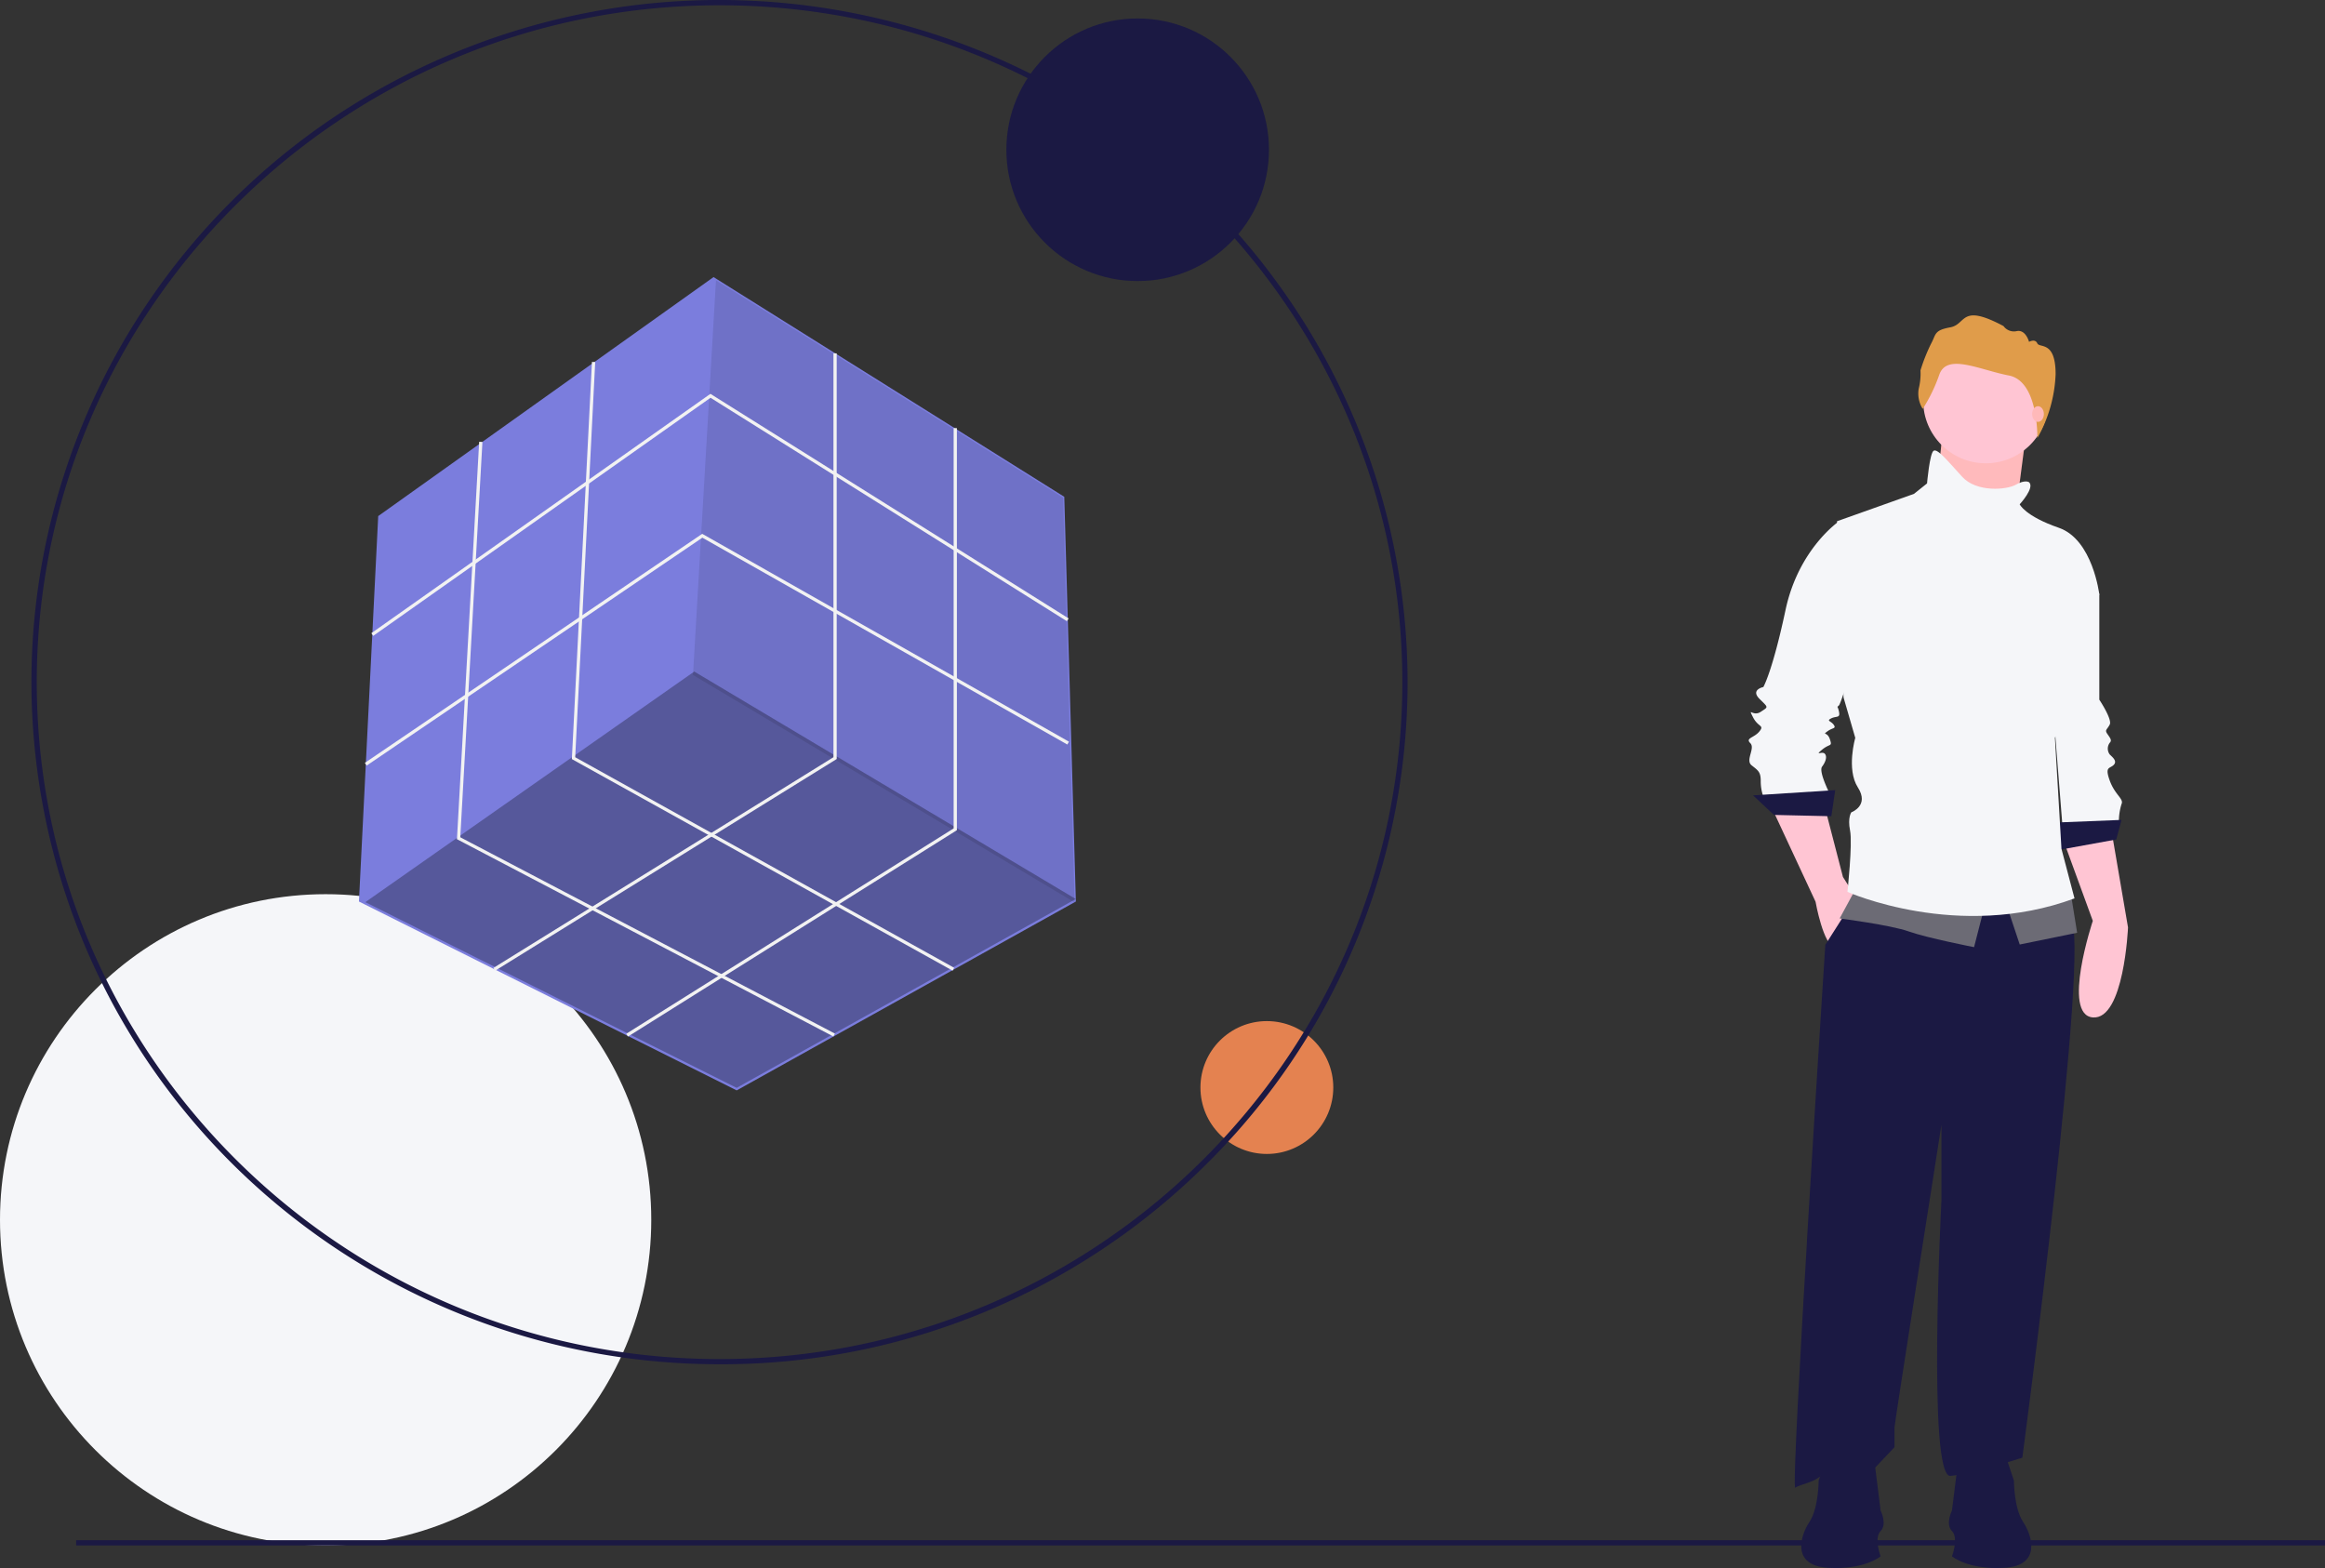<svg xmlns="http://www.w3.org/2000/svg" width="430" height="290"><rect width="100%" height="100%" fill="#333333" stroke="none"/><defs><style>.b{fill:#f5f6f9}.c{fill:#1b1943}.g{fill:#f2f2f2}.h{fill:#ffc5d3}.i{fill:#ffb9b9}</style></defs><g transform="translate(0 .031)"><circle cx="12.284" cy="12.284" r="12.284" transform="translate(222.017 188.816)" fill="#e48250"/><circle class="b" cx="60.225" cy="60.225" r="60.225" transform="translate(0 165.343)"/><path class="c" d="M133.079 252.281c-60.708 0-112.962-42.513-124.806-101.539S28.295 32.615 84.381 9.584s120.774-3.578 154.5 46.462a125.334 125.334 0 01-15.823 159.286 126.978 126.978 0 01-89.979 36.949zm0-251.336C63.449.945 6.801 57.103 6.801 126.131s56.648 125.187 126.278 125.187 126.278-56.159 126.278-125.187S202.709.945 133.079.945z"/><path d="M198.978 166.701l-.014.007-62.718 34.923-68.677-34.339-1.183-.592 3.564-71.286 62.019-44.2.684.428 64.183 40.208z" fill="#7b7ddd"/><path d="M198.958 166.233l-62.718 34.923-68.677-34.339 60.836-42.65z" opacity=".3"/><path d="M198.742 166.857l-70.574-42.059 4.249-73 64.186 40.205z" opacity=".1"/><path class="g" d="M69.028 117.566l-.349-.493 62.711-44.265 66.246 41.534-.321.512-65.906-41.321z"/><path class="g" d="M67.818 141.556l-.339-.5 62.393-42.36.163.093L197.7 137.14l-.3.525-67.5-38.255z"/><path class="g" d="M91.581 179.489l-.318-.513 62.882-38.964v-74.7h.6v75.033z"/><path class="g" d="M116.147 191.668l-.321-.512 60.548-37.977V79.147h.6v74.363z"/><path class="g" d="M176.181 179.484l-70.417-39.125.01-.188 3.707-73.27.6.031-3.7 73.081 70.088 38.943z"/><path class="g" d="M154.133 191.659l-69.622-36.487.011-.194 4.1-73.306.6.034-4.093 73.112 69.282 36.306z"/><circle class="c" cx="24.284" cy="24.284" r="24.284" transform="translate(186.123 3.382)"/><path class="c" d="M14.085 284.822H430v.971H14.085z"/><path class="h" d="M381.506 155.076l5.551 15.2s-5.792 17.377 0 17.859 6.512-16.648 6.512-16.648l-3.137-18.342z"/><path class="b" d="M384.161 105.721l4.1 4.1v19.552s2.413 3.62 1.931 4.586-.965.965-.483 1.689.965 1.207.483 1.689a1.81 1.81 0 000 2.172c.483.483 1.448 1.207.724 1.931s-1.689.241-.724 2.9 2.655 3.379 2.172 4.344a10.871 10.871 0 00-.483 3.379l-10.373 1.444-2.172-27.272z"/><path class="c" d="M392.366 151.605l-12.067.483.483 5.068 10.619-1.931z"/><path class="i" d="M359.182 80.811l-1.448 14.481 14.722 2.172 1.086-8.326 1.086-8.326z"/><path d="M359.182 80.811l-1.448 14.481 14.722 2.172 1.086-8.326 1.086-8.326z" fill="#ffc5d3" opacity=".1"/><path class="h" d="M327.575 149.121l8.206 17.618s1.448 8.206 3.62 8.447 4.344-8.447 4.344-8.447l-2.9-4.586-3.379-13.033z"/><path class="c" d="M344.34 164.092l-6.758 10.619s-6.516 101.123-5.551 100.4 4.1-.965 5.31-2.9 8.688 0 8.688 0l4.344-4.586v-3.62c0-.724 8.688-55.991 8.688-55.991v14s-2.655 51.406 1.689 50.923 13.274-3.379 13.274-3.379 12.791-96.054 8.93-99.675-5.551-11.826-5.551-11.826z"/><circle class="h" cx="11.584" cy="11.584" r="11.584" transform="translate(355.683 62.483)"/><path class="b" d="M341.811 97.348l-1.692-.966s-7.482 5.068-9.895 16.411-4.1 14.239-4.1 14.239-2.413.483-.724 2.172 1.689 1.448.241 2.413-2.413-.965-1.448.965 2.172 1.448 1.207 2.655-2.655 1.207-1.689 2.172-.965 3.137.241 4.1 1.689 1.207 1.689 2.9a8.547 8.547 0 00.483 2.9h12.55s-2.413-4.586-1.689-5.551.965-1.931.483-2.413-1.931.483-.483-.724 1.931-.483 1.448-1.931-1.448-.724-.483-1.448 1.689-.483 1.207-1.207-1.448-.724-.483-1.207 1.689 0 1.448-1.207-.483-.724 0-1.207 5.551-16.894 5.551-17.377-3.862-15.689-3.862-15.689z"/><path class="c" d="M339.418 146.1l-15.2.965 3.862 3.62 10.619.241z"/><path d="M343.375 164.034l-3.138 5.792s9.412 1.207 12.791 2.413 12.067 2.9 12.067 2.9l2.172-8.447zm27.512 2.653l2.655 7.964 10.619-2.172-1.207-7.481z" fill="#6c6b75"/><path class="b" d="M375.229 89.13s-.724-.483-2.413.483-7.24 1.448-9.9-1.448-4.586-5.31-5.31-4.827-1.207 6.034-1.207 6.034l-2.413 1.931-14.239 5.068 1.207 32.581 2.172 7.482s-1.689 5.792.483 9.171-1.207 4.586-1.207 4.586-.724.965-.241 3.379-.483 11.343-.483 11.343 20.514 9.171 41.994 1.207l-2.414-9.171-1.207-20.514s1.207-3.379.965-4.827 7.24-21.721 7.24-21.721-1.207-10.136-7.482-12.308-7.24-4.344-7.24-4.344 2.904-3.14 1.695-4.105z"/><path d="M355.602 75.588a5.312 5.312 0 01-.74-3.748 11.361 11.361 0 00.324-3.378 33.425 33.425 0 011.943-4.9c.972-1.758.509-2.5 3.563-3.054s1.8-4.534 9.855-.231a2.361 2.361 0 002.452.925c1.666-.324 2.267 1.99 2.267 1.99s1.11-.648 1.527.278 3.385-.555 3.385 5.691a25.862 25.862 0 01-3.379 11.826s.248-10.507-5.258-11.571-11.428-4.164-12.863-.185a30.337 30.337 0 01-3.077 6.362z" fill="#e09c4a"/><ellipse class="i" cx="1.086" cy="1.448" rx="1.086" ry="1.448" transform="translate(375.835 75.094)"/><path class="c" d="M370.767 268.704l1.7 5.092s0 5.092 1.7 7.638 3.395 8.062-3.395 8.487-9.76-2.122-9.76-2.122 1.273-3.395 0-4.668 0-3.819 0-3.819l1.273-10.184zm-32.714 0l-1.7 5.092s0 5.092-1.7 7.638-3.395 8.062 3.395 8.487 9.76-2.122 9.76-2.122-1.273-3.395 0-4.668 0-3.819 0-3.819l-1.273-10.184z"/></g></svg>